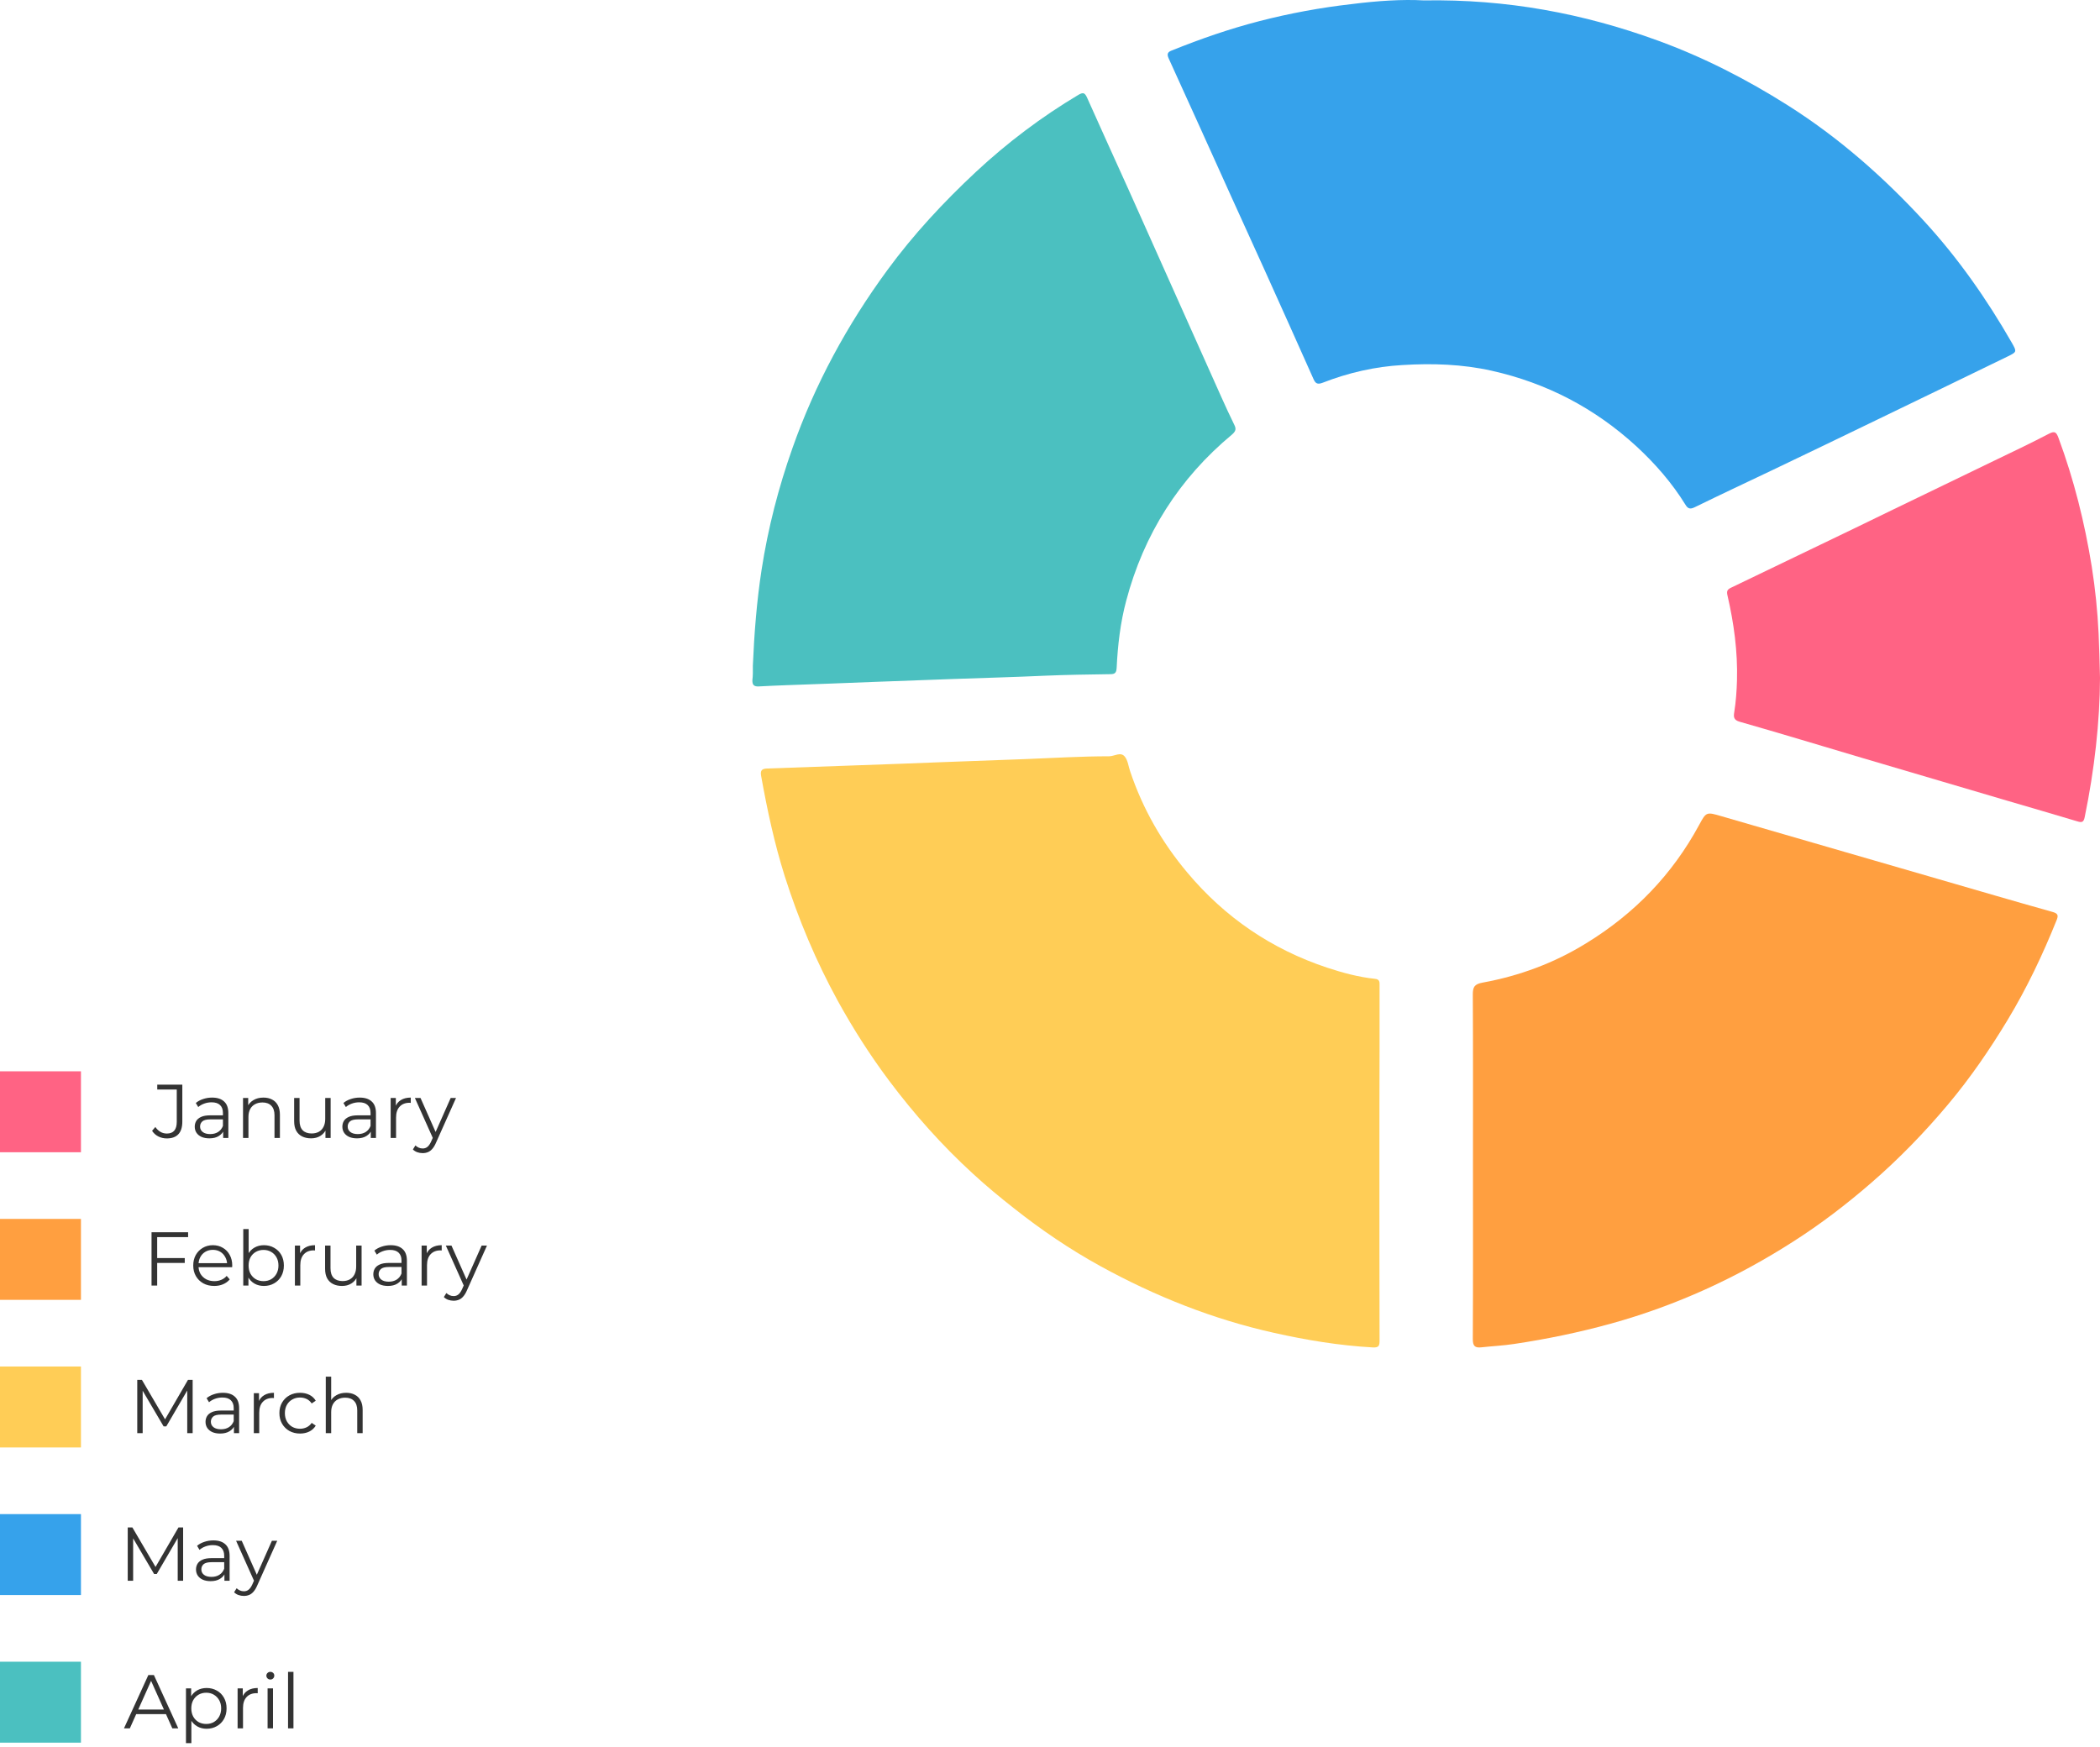 <svg width="441" height="367" viewBox="0 0 441 367" fill="none" xmlns="http://www.w3.org/2000/svg">
<path d="M298.989 0.085C316.466 -0.206 332.532 2.829 348.117 8.511C357.705 11.998 366.78 16.648 375.406 22.104C386.085 28.852 395.513 37.15 404.043 46.417C411.194 54.198 417.223 62.819 422.482 71.988C423.572 73.893 423.54 73.926 421.552 74.894C412.413 79.317 403.305 83.773 394.166 88.164C386.919 91.684 379.639 95.171 372.36 98.658C366.876 101.273 361.361 103.856 355.877 106.536C354.947 106.988 354.466 106.859 353.953 106.019C351.131 101.434 347.604 97.398 343.659 93.75C334.937 85.743 324.803 80.448 313.259 77.865C307.07 76.476 300.784 76.282 294.499 76.67C288.759 76.993 283.147 78.284 277.76 80.383C276.669 80.803 276.253 80.544 275.836 79.608C272.404 71.924 268.973 64.239 265.51 56.587C263.137 51.325 260.732 46.062 258.327 40.767C254.03 31.242 249.732 21.717 245.403 12.225C244.954 11.224 245.339 10.868 246.141 10.578C252.138 8.156 258.198 6.058 264.452 4.443C270.833 2.797 277.311 1.602 283.853 0.859C289.176 0.181 294.499 -0.174 298.989 0.085Z" fill="#36A2EB"/>
<path d="M289.677 244.411C289.677 256.761 289.677 269.111 289.709 281.428C289.709 282.566 289.645 283.086 288.24 282.988C281.249 282.598 274.385 281.461 267.553 279.933C254.719 277.073 242.619 272.263 231.094 265.926C224.709 262.416 218.675 258.321 212.929 253.771C209.992 251.463 207.119 249.091 204.373 246.556C197.86 240.608 191.986 234.011 186.655 226.893C182.696 221.595 179.152 216.038 175.96 210.253C171.363 201.868 167.691 193.125 164.786 183.993C162.615 177.103 161.115 170.083 159.838 162.965C159.646 161.893 159.901 161.438 161.115 161.405C167.532 161.178 173.948 160.95 180.333 160.723C186.144 160.528 191.986 160.3 197.796 160.073C203.671 159.845 209.545 159.65 215.419 159.423C221.229 159.195 227.072 158.838 232.914 158.838C234.031 158.838 235.34 157.83 236.202 158.903C236.873 159.715 236.969 160.983 237.352 162.055C240.001 169.92 244.024 176.94 249.324 183.245C257.273 192.735 267.074 199.365 278.695 203.233C281.951 204.305 285.303 205.215 288.719 205.573C289.805 205.67 289.709 206.32 289.709 207.035C289.709 211.423 289.709 215.81 289.709 220.198C289.677 228.291 289.677 236.351 289.677 244.411Z" fill="#FFCD56"/>
<path d="M309.322 244.763C309.322 232.807 309.355 220.851 309.29 208.895C309.29 207.325 309.581 206.684 311.393 206.363C319.094 204.953 326.374 202.26 333.072 198.125C343.232 191.907 351.192 183.669 356.822 173.252C358.31 170.496 358.343 170.496 361.513 171.425C376.592 175.784 391.67 180.176 406.748 184.535C414.837 186.875 422.894 189.247 431.015 191.522C432.212 191.843 432.277 192.292 431.889 193.253C428.977 200.497 425.644 207.517 421.6 214.216C417.846 220.434 413.737 226.428 409.078 231.974C404.127 237.871 398.788 243.384 392.932 248.449C387.755 252.936 382.319 257.103 376.527 260.789C364.684 268.386 352.001 274.188 338.379 277.97C331.648 279.829 324.854 281.239 317.962 282.265C315.697 282.618 313.367 282.714 311.102 282.97C309.678 283.13 309.29 282.65 309.29 281.207C309.355 269.091 309.322 256.911 309.322 244.763Z" fill="#FF9F40"/>
<path d="M158.099 139.799C158.389 133.049 158.905 126.332 159.936 119.647C161.29 110.908 163.482 102.397 166.416 94.115C171.154 80.648 177.891 68.257 186.305 56.779C191.817 49.246 198.135 42.464 204.904 36.138C211.513 29.975 218.733 24.529 226.502 19.899C227.566 19.279 227.856 19.605 228.275 20.486C231.176 26.942 234.077 33.399 237.011 39.855C239.461 45.333 241.91 50.811 244.36 56.289C248.39 65.322 252.451 74.354 256.481 83.387C257.351 85.311 258.221 87.235 259.156 89.126C259.608 90.006 259.608 90.495 258.705 91.278C247.616 100.506 240.202 112.18 236.495 126.201C235.27 130.799 234.722 135.527 234.496 140.288C234.432 141.266 234.174 141.592 233.175 141.592C228.565 141.657 223.955 141.723 219.346 141.918C212.995 142.212 206.613 142.375 200.23 142.603C194.621 142.799 189.012 143.027 183.371 143.223C177.279 143.451 171.186 143.712 165.062 143.907C163.16 143.973 161.226 144.07 159.292 144.168C158.292 144.201 157.97 143.81 158.002 142.831C158.131 141.886 158.099 140.842 158.099 139.799Z" fill="#4BC0C0"/>
<path d="M441 142.393C440.968 151.556 439.842 161.628 437.783 171.636C437.558 172.741 437.14 172.773 436.272 172.513C431.318 171.019 426.333 169.589 421.379 168.127C411.247 165.138 401.115 162.148 390.983 159.159C382.427 156.625 373.903 154.025 365.347 151.588C364.061 151.231 364.029 150.549 364.189 149.606C364.543 147.364 364.704 145.122 364.768 142.848C364.929 136.837 364.125 130.923 362.774 125.075C362.549 124.165 362.742 123.807 363.482 123.45C372.134 119.291 380.787 115.132 389.407 110.973C392.173 109.641 394.907 108.309 397.641 106.976C404.878 103.467 412.116 99.99 419.353 96.481C423.02 94.727 426.686 92.972 430.289 91.088C431.511 90.47 431.833 90.763 432.283 91.965C435.532 100.738 437.783 109.771 439.263 118.966C440.003 123.645 440.485 128.356 440.71 133.1C440.839 135.83 440.903 138.559 441 142.393Z" fill="#FF6384"/>
<path d="M35.024 239.096C34.395 239.096 33.803 238.957 33.248 238.68C32.704 238.403 32.267 238.008 31.936 237.496L32.624 236.696C32.933 237.144 33.291 237.485 33.696 237.72C34.101 237.955 34.549 238.072 35.04 238.072C36.427 238.072 37.12 237.251 37.12 235.608V228.824H33.024V227.8H38.288V235.56C38.288 236.744 38.011 237.629 37.456 238.216C36.912 238.803 36.101 239.096 35.024 239.096ZM46.864 239V237.144L46.816 236.84V233.736C46.816 233.021 46.613 232.472 46.208 232.088C45.813 231.704 45.221 231.512 44.432 231.512C43.888 231.512 43.37 231.603 42.88 231.784C42.389 231.965 41.973 232.205 41.632 232.504L41.12 231.656C41.546 231.293 42.058 231.016 42.656 230.824C43.253 230.621 43.882 230.52 44.544 230.52C45.632 230.52 46.469 230.792 47.056 231.336C47.653 231.869 47.952 232.685 47.952 233.784V239H46.864ZM43.968 239.08C43.338 239.08 42.789 238.979 42.32 238.776C41.861 238.563 41.509 238.275 41.264 237.912C41.018 237.539 40.896 237.112 40.896 236.632C40.896 236.195 40.997 235.8 41.2 235.448C41.413 235.085 41.754 234.797 42.224 234.584C42.704 234.36 43.344 234.248 44.144 234.248H47.04V235.096H44.176C43.365 235.096 42.8 235.24 42.48 235.528C42.17 235.816 42.016 236.173 42.016 236.6C42.016 237.08 42.202 237.464 42.576 237.752C42.949 238.04 43.472 238.184 44.144 238.184C44.784 238.184 45.333 238.04 45.792 237.752C46.261 237.453 46.602 237.027 46.816 236.472L47.072 237.256C46.858 237.811 46.485 238.253 45.952 238.584C45.429 238.915 44.768 239.08 43.968 239.08ZM55.325 230.52C56.008 230.52 56.605 230.653 57.117 230.92C57.64 231.176 58.045 231.571 58.333 232.104C58.632 232.637 58.781 233.309 58.781 234.12V239H57.645V234.232C57.645 233.347 57.421 232.68 56.973 232.232C56.536 231.773 55.917 231.544 55.117 231.544C54.52 231.544 53.997 231.667 53.549 231.912C53.112 232.147 52.77 232.493 52.525 232.952C52.291 233.4 52.173 233.944 52.173 234.584V239H51.037V230.6H52.125V232.904L51.949 232.472C52.216 231.864 52.642 231.389 53.229 231.048C53.816 230.696 54.514 230.52 55.325 230.52ZM65.322 239.08C64.607 239.08 63.983 238.947 63.45 238.68C62.916 238.413 62.5 238.013 62.202 237.48C61.914 236.947 61.77 236.28 61.77 235.48V230.6H62.906V235.352C62.906 236.248 63.124 236.925 63.562 237.384C64.01 237.832 64.634 238.056 65.434 238.056C66.02 238.056 66.527 237.939 66.954 237.704C67.391 237.459 67.722 237.107 67.946 236.648C68.18 236.189 68.298 235.64 68.298 235V230.6H69.434V239H68.346V236.696L68.522 237.112C68.255 237.731 67.839 238.216 67.274 238.568C66.719 238.909 66.068 239.08 65.322 239.08ZM77.864 239V237.144L77.816 236.84V233.736C77.816 233.021 77.613 232.472 77.208 232.088C76.813 231.704 76.221 231.512 75.432 231.512C74.888 231.512 74.37 231.603 73.88 231.784C73.389 231.965 72.973 232.205 72.632 232.504L72.12 231.656C72.546 231.293 73.058 231.016 73.656 230.824C74.253 230.621 74.882 230.52 75.544 230.52C76.632 230.52 77.469 230.792 78.056 231.336C78.653 231.869 78.952 232.685 78.952 233.784V239H77.864ZM74.968 239.08C74.338 239.08 73.789 238.979 73.32 238.776C72.861 238.563 72.509 238.275 72.264 237.912C72.018 237.539 71.896 237.112 71.896 236.632C71.896 236.195 71.997 235.8 72.2 235.448C72.413 235.085 72.754 234.797 73.224 234.584C73.704 234.36 74.344 234.248 75.144 234.248H78.04V235.096H75.176C74.365 235.096 73.8 235.24 73.48 235.528C73.17 235.816 73.016 236.173 73.016 236.6C73.016 237.08 73.202 237.464 73.576 237.752C73.949 238.04 74.472 238.184 75.144 238.184C75.784 238.184 76.333 238.04 76.792 237.752C77.261 237.453 77.602 237.027 77.816 236.472L78.072 237.256C77.858 237.811 77.485 238.253 76.952 238.584C76.429 238.915 75.768 239.08 74.968 239.08ZM82.037 239V230.6H83.125V232.888L83.013 232.488C83.248 231.848 83.642 231.363 84.197 231.032C84.752 230.691 85.44 230.52 86.261 230.52V231.624C86.219 231.624 86.176 231.624 86.133 231.624C86.091 231.613 86.048 231.608 86.005 231.608C85.12 231.608 84.427 231.88 83.925 232.424C83.424 232.957 83.173 233.72 83.173 234.712V239H82.037ZM88.757 242.184C88.363 242.184 87.984 242.12 87.621 241.992C87.269 241.864 86.965 241.672 86.709 241.416L87.237 240.568C87.451 240.771 87.68 240.925 87.925 241.032C88.181 241.149 88.464 241.208 88.773 241.208C89.147 241.208 89.467 241.101 89.733 240.888C90.011 240.685 90.272 240.323 90.517 239.8L91.061 238.568L91.189 238.392L94.645 230.6H95.765L91.557 240.008C91.323 240.552 91.061 240.984 90.773 241.304C90.496 241.624 90.192 241.848 89.861 241.976C89.531 242.115 89.163 242.184 88.757 242.184ZM90.997 239.24L87.125 230.6H88.309L91.733 238.312L90.997 239.24Z" fill="#333333"/>
<rect y="225" width="17" height="17" fill="#FF6384"/>
<path d="M32.88 264.224H38.8V265.248H32.88V264.224ZM33.008 270H31.824V258.8H39.504V259.824H33.008V270ZM44.996 270.08C44.121 270.08 43.353 269.899 42.692 269.536C42.03 269.163 41.513 268.656 41.14 268.016C40.766 267.365 40.58 266.624 40.58 265.792C40.58 264.96 40.756 264.224 41.108 263.584C41.47 262.944 41.961 262.443 42.58 262.08C43.209 261.707 43.913 261.52 44.692 261.52C45.481 261.52 46.18 261.701 46.788 262.064C47.406 262.416 47.892 262.917 48.244 263.568C48.596 264.208 48.772 264.949 48.772 265.792C48.772 265.845 48.766 265.904 48.756 265.968C48.756 266.021 48.756 266.08 48.756 266.144H41.444V265.296H48.148L47.7 265.632C47.7 265.024 47.566 264.485 47.3 264.016C47.044 263.536 46.692 263.163 46.244 262.896C45.796 262.629 45.278 262.496 44.692 262.496C44.116 262.496 43.598 262.629 43.14 262.896C42.681 263.163 42.324 263.536 42.068 264.016C41.812 264.496 41.684 265.045 41.684 265.664V265.84C41.684 266.48 41.822 267.045 42.1 267.536C42.388 268.016 42.782 268.395 43.284 268.672C43.796 268.939 44.377 269.072 45.028 269.072C45.54 269.072 46.014 268.981 46.452 268.8C46.9 268.619 47.284 268.341 47.604 267.968L48.244 268.704C47.87 269.152 47.401 269.493 46.836 269.728C46.281 269.963 45.668 270.08 44.996 270.08ZM55.42 270.08C54.684 270.08 54.023 269.915 53.436 269.584C52.849 269.243 52.385 268.752 52.044 268.112C51.703 267.472 51.532 266.699 51.532 265.792C51.532 264.875 51.703 264.101 52.044 263.472C52.396 262.832 52.865 262.347 53.452 262.016C54.039 261.685 54.695 261.52 55.42 261.52C56.22 261.52 56.935 261.701 57.564 262.064C58.204 262.416 58.705 262.912 59.068 263.552C59.431 264.192 59.612 264.939 59.612 265.792C59.612 266.635 59.431 267.381 59.068 268.032C58.705 268.672 58.204 269.173 57.564 269.536C56.935 269.899 56.22 270.08 55.42 270.08ZM51.084 270V258.128H52.22V264.08L52.06 265.776L52.172 267.472V270H51.084ZM55.34 269.072C55.937 269.072 56.471 268.939 56.94 268.672C57.409 268.395 57.783 268.011 58.06 267.52C58.337 267.019 58.476 266.443 58.476 265.792C58.476 265.131 58.337 264.555 58.06 264.064C57.783 263.573 57.409 263.195 56.94 262.928C56.471 262.651 55.937 262.512 55.34 262.512C54.743 262.512 54.204 262.651 53.724 262.928C53.255 263.195 52.881 263.573 52.604 264.064C52.337 264.555 52.204 265.131 52.204 265.792C52.204 266.443 52.337 267.019 52.604 267.52C52.881 268.011 53.255 268.395 53.724 268.672C54.204 268.939 54.743 269.072 55.34 269.072ZM61.928 270V261.6H63.016V263.888L62.904 263.488C63.138 262.848 63.533 262.363 64.088 262.032C64.642 261.691 65.33 261.52 66.152 261.52V262.624C66.109 262.624 66.066 262.624 66.024 262.624C65.981 262.613 65.938 262.608 65.896 262.608C65.01 262.608 64.317 262.88 63.816 263.424C63.314 263.957 63.064 264.72 63.064 265.712V270H61.928ZM71.822 270.08C71.107 270.08 70.483 269.947 69.95 269.68C69.416 269.413 69 269.013 68.702 268.48C68.414 267.947 68.27 267.28 68.27 266.48V261.6H69.406V266.352C69.406 267.248 69.624 267.925 70.062 268.384C70.51 268.832 71.134 269.056 71.934 269.056C72.52 269.056 73.027 268.939 73.454 268.704C73.891 268.459 74.222 268.107 74.446 267.648C74.68 267.189 74.798 266.64 74.798 266V261.6H75.934V270H74.846V267.696L75.022 268.112C74.755 268.731 74.339 269.216 73.774 269.568C73.219 269.909 72.568 270.08 71.822 270.08ZM84.364 270V268.144L84.316 267.84V264.736C84.316 264.021 84.113 263.472 83.708 263.088C83.313 262.704 82.721 262.512 81.932 262.512C81.388 262.512 80.87 262.603 80.38 262.784C79.889 262.965 79.473 263.205 79.132 263.504L78.62 262.656C79.046 262.293 79.558 262.016 80.156 261.824C80.753 261.621 81.382 261.52 82.044 261.52C83.132 261.52 83.969 261.792 84.556 262.336C85.153 262.869 85.452 263.685 85.452 264.784V270H84.364ZM81.468 270.08C80.838 270.08 80.289 269.979 79.82 269.776C79.361 269.563 79.009 269.275 78.764 268.912C78.518 268.539 78.396 268.112 78.396 267.632C78.396 267.195 78.497 266.8 78.7 266.448C78.913 266.085 79.254 265.797 79.724 265.584C80.204 265.36 80.844 265.248 81.644 265.248H84.54V266.096H81.676C80.865 266.096 80.3 266.24 79.98 266.528C79.67 266.816 79.516 267.173 79.516 267.6C79.516 268.08 79.702 268.464 80.076 268.752C80.449 269.04 80.972 269.184 81.644 269.184C82.284 269.184 82.833 269.04 83.292 268.752C83.761 268.453 84.102 268.027 84.316 267.472L84.572 268.256C84.358 268.811 83.985 269.253 83.452 269.584C82.929 269.915 82.268 270.08 81.468 270.08ZM88.537 270V261.6H89.625V263.888L89.513 263.488C89.748 262.848 90.142 262.363 90.697 262.032C91.252 261.691 91.94 261.52 92.761 261.52V262.624C92.719 262.624 92.676 262.624 92.633 262.624C92.591 262.613 92.548 262.608 92.505 262.608C91.62 262.608 90.927 262.88 90.425 263.424C89.924 263.957 89.673 264.72 89.673 265.712V270H88.537ZM95.257 273.184C94.863 273.184 94.484 273.12 94.121 272.992C93.769 272.864 93.465 272.672 93.209 272.416L93.737 271.568C93.951 271.771 94.18 271.925 94.425 272.032C94.681 272.149 94.964 272.208 95.273 272.208C95.647 272.208 95.967 272.101 96.233 271.888C96.511 271.685 96.772 271.323 97.017 270.8L97.561 269.568L97.689 269.392L101.145 261.6H102.265L98.057 271.008C97.823 271.552 97.561 271.984 97.273 272.304C96.996 272.624 96.692 272.848 96.361 272.976C96.031 273.115 95.663 273.184 95.257 273.184ZM97.497 270.24L93.625 261.6H94.809L98.233 269.312L97.497 270.24Z" fill="#333333"/>
<rect y="256" width="17" height="17" fill="#FF9F40"/>
<path d="M28.824 301V289.8H29.8L34.92 298.536H34.408L39.48 289.8H40.456V301H39.32V291.576H39.592L34.92 299.576H34.36L29.656 291.576H29.96V301H28.824ZM49.129 301V299.144L49.081 298.84V295.736C49.081 295.021 48.879 294.472 48.473 294.088C48.079 293.704 47.487 293.512 46.697 293.512C46.153 293.512 45.636 293.603 45.145 293.784C44.655 293.965 44.239 294.205 43.897 294.504L43.385 293.656C43.812 293.293 44.324 293.016 44.921 292.824C45.519 292.621 46.148 292.52 46.809 292.52C47.897 292.52 48.735 292.792 49.321 293.336C49.919 293.869 50.217 294.685 50.217 295.784V301H49.129ZM46.233 301.08C45.604 301.08 45.055 300.979 44.585 300.776C44.127 300.563 43.775 300.275 43.529 299.912C43.284 299.539 43.161 299.112 43.161 298.632C43.161 298.195 43.263 297.8 43.465 297.448C43.679 297.085 44.02 296.797 44.489 296.584C44.969 296.36 45.609 296.248 46.409 296.248H49.305V297.096H46.441C45.631 297.096 45.065 297.24 44.745 297.528C44.436 297.816 44.281 298.173 44.281 298.6C44.281 299.08 44.468 299.464 44.841 299.752C45.215 300.04 45.737 300.184 46.409 300.184C47.049 300.184 47.599 300.04 48.057 299.752C48.527 299.453 48.868 299.027 49.081 298.472L49.337 299.256C49.124 299.811 48.751 300.253 48.217 300.584C47.695 300.915 47.033 301.08 46.233 301.08ZM53.303 301V292.6H54.391V294.888L54.279 294.488C54.513 293.848 54.908 293.363 55.463 293.032C56.017 292.691 56.705 292.52 57.527 292.52V293.624C57.484 293.624 57.441 293.624 57.399 293.624C57.356 293.613 57.313 293.608 57.271 293.608C56.385 293.608 55.692 293.88 55.191 294.424C54.689 294.957 54.439 295.72 54.439 296.712V301H53.303ZM63.01 301.08C62.178 301.08 61.431 300.899 60.77 300.536C60.119 300.163 59.607 299.656 59.233 299.016C58.86 298.365 58.673 297.624 58.673 296.792C58.673 295.949 58.86 295.208 59.233 294.568C59.607 293.928 60.119 293.427 60.77 293.064C61.431 292.701 62.178 292.52 63.01 292.52C63.724 292.52 64.37 292.659 64.945 292.936C65.522 293.213 65.975 293.629 66.305 294.184L65.457 294.76C65.169 294.333 64.812 294.019 64.385 293.816C63.959 293.613 63.495 293.512 62.993 293.512C62.396 293.512 61.858 293.651 61.377 293.928C60.898 294.195 60.519 294.573 60.242 295.064C59.964 295.555 59.825 296.131 59.825 296.792C59.825 297.453 59.964 298.029 60.242 298.52C60.519 299.011 60.898 299.395 61.377 299.672C61.858 299.939 62.396 300.072 62.993 300.072C63.495 300.072 63.959 299.971 64.385 299.768C64.812 299.565 65.169 299.256 65.457 298.84L66.305 299.416C65.975 299.96 65.522 300.376 64.945 300.664C64.37 300.941 63.724 301.08 63.01 301.08ZM72.7 292.52C73.383 292.52 73.98 292.653 74.492 292.92C75.015 293.176 75.42 293.571 75.708 294.104C76.007 294.637 76.156 295.309 76.156 296.12V301H75.02V296.232C75.02 295.347 74.796 294.68 74.348 294.232C73.911 293.773 73.292 293.544 72.492 293.544C71.895 293.544 71.372 293.667 70.924 293.912C70.487 294.147 70.145 294.493 69.9 294.952C69.665 295.4 69.548 295.944 69.548 296.584V301H68.412V289.128H69.548V294.904L69.324 294.472C69.591 293.864 70.017 293.389 70.604 293.048C71.191 292.696 71.889 292.52 72.7 292.52Z" fill="#333333"/>
<rect y="287" width="17" height="17" fill="#FFCD56"/>
<path d="M26.032 363L31.152 351.8H32.32L37.44 363H36.192L31.488 352.488H31.968L27.264 363H26.032ZM28.048 360.008L28.4 359.048H34.912L35.264 360.008H28.048ZM43.389 363.08C42.663 363.08 42.007 362.915 41.421 362.584C40.834 362.243 40.365 361.757 40.013 361.128C39.671 360.488 39.501 359.709 39.501 358.792C39.501 357.875 39.671 357.101 40.013 356.472C40.354 355.832 40.818 355.347 41.405 355.016C41.991 354.685 42.653 354.52 43.389 354.52C44.189 354.52 44.903 354.701 45.533 355.064C46.173 355.416 46.674 355.917 47.037 356.568C47.399 357.208 47.581 357.949 47.581 358.792C47.581 359.645 47.399 360.392 47.037 361.032C46.674 361.672 46.173 362.173 45.533 362.536C44.903 362.899 44.189 363.08 43.389 363.08ZM39.053 366.104V354.6H40.141V357.128L40.029 358.808L40.189 360.504V366.104H39.053ZM43.309 362.072C43.906 362.072 44.439 361.939 44.909 361.672C45.378 361.395 45.751 361.011 46.029 360.52C46.306 360.019 46.445 359.443 46.445 358.792C46.445 358.141 46.306 357.571 46.029 357.08C45.751 356.589 45.378 356.205 44.909 355.928C44.439 355.651 43.906 355.512 43.309 355.512C42.711 355.512 42.173 355.651 41.693 355.928C41.223 356.205 40.85 356.589 40.573 357.08C40.306 357.571 40.173 358.141 40.173 358.792C40.173 359.443 40.306 360.019 40.573 360.52C40.85 361.011 41.223 361.395 41.693 361.672C42.173 361.939 42.711 362.072 43.309 362.072ZM49.897 363V354.6H50.984V356.888L50.873 356.488C51.107 355.848 51.502 355.363 52.056 355.032C52.611 354.691 53.299 354.52 54.12 354.52V355.624C54.078 355.624 54.035 355.624 53.992 355.624C53.95 355.613 53.907 355.608 53.864 355.608C52.979 355.608 52.286 355.88 51.785 356.424C51.283 356.957 51.032 357.72 51.032 358.712V363H49.897ZM56.193 363V354.6H57.329V363H56.193ZM56.769 352.744C56.535 352.744 56.337 352.664 56.177 352.504C56.017 352.344 55.937 352.152 55.937 351.928C55.937 351.704 56.017 351.517 56.177 351.368C56.337 351.208 56.535 351.128 56.769 351.128C57.004 351.128 57.201 351.203 57.361 351.352C57.521 351.501 57.601 351.688 57.601 351.912C57.601 352.147 57.521 352.344 57.361 352.504C57.212 352.664 57.015 352.744 56.769 352.744ZM60.49 363V351.128H61.626V363H60.49Z" fill="#333333"/>
<rect y="349" width="17" height="17" fill="#4BC0C0"/>
<path d="M26.824 332V320.8H27.8L32.92 329.536H32.408L37.48 320.8H38.456V332H37.32V322.576H37.592L32.92 330.576H32.36L27.656 322.576H27.96V332H26.824ZM47.129 332V330.144L47.081 329.84V326.736C47.081 326.021 46.879 325.472 46.473 325.088C46.079 324.704 45.487 324.512 44.697 324.512C44.153 324.512 43.636 324.603 43.145 324.784C42.655 324.965 42.239 325.205 41.897 325.504L41.385 324.656C41.812 324.293 42.324 324.016 42.921 323.824C43.519 323.621 44.148 323.52 44.809 323.52C45.897 323.52 46.735 323.792 47.321 324.336C47.919 324.869 48.217 325.685 48.217 326.784V332H47.129ZM44.233 332.08C43.604 332.08 43.055 331.979 42.585 331.776C42.127 331.563 41.775 331.275 41.529 330.912C41.284 330.539 41.161 330.112 41.161 329.632C41.161 329.195 41.263 328.8 41.465 328.448C41.679 328.085 42.02 327.797 42.489 327.584C42.969 327.36 43.609 327.248 44.409 327.248H47.305V328.096H44.441C43.631 328.096 43.065 328.24 42.745 328.528C42.436 328.816 42.281 329.173 42.281 329.6C42.281 330.08 42.468 330.464 42.841 330.752C43.215 331.04 43.737 331.184 44.409 331.184C45.049 331.184 45.599 331.04 46.057 330.752C46.527 330.453 46.868 330.027 47.081 329.472L47.337 330.256C47.124 330.811 46.751 331.253 46.217 331.584C45.695 331.915 45.033 332.08 44.233 332.08ZM51.211 335.184C50.816 335.184 50.437 335.12 50.075 334.992C49.722 334.864 49.419 334.672 49.163 334.416L49.691 333.568C49.904 333.771 50.133 333.925 50.379 334.032C50.635 334.149 50.917 334.208 51.227 334.208C51.6 334.208 51.92 334.101 52.187 333.888C52.464 333.685 52.725 333.323 52.971 332.8L53.514 331.568L53.642 331.392L57.099 323.6H58.218L54.011 333.008C53.776 333.552 53.514 333.984 53.227 334.304C52.949 334.624 52.645 334.848 52.315 334.976C51.984 335.115 51.616 335.184 51.211 335.184ZM53.45 332.24L49.578 323.6H50.763L54.187 331.312L53.45 332.24Z" fill="#333333"/>
<rect y="318" width="17" height="17" fill="#36A2EB"/>
</svg>
